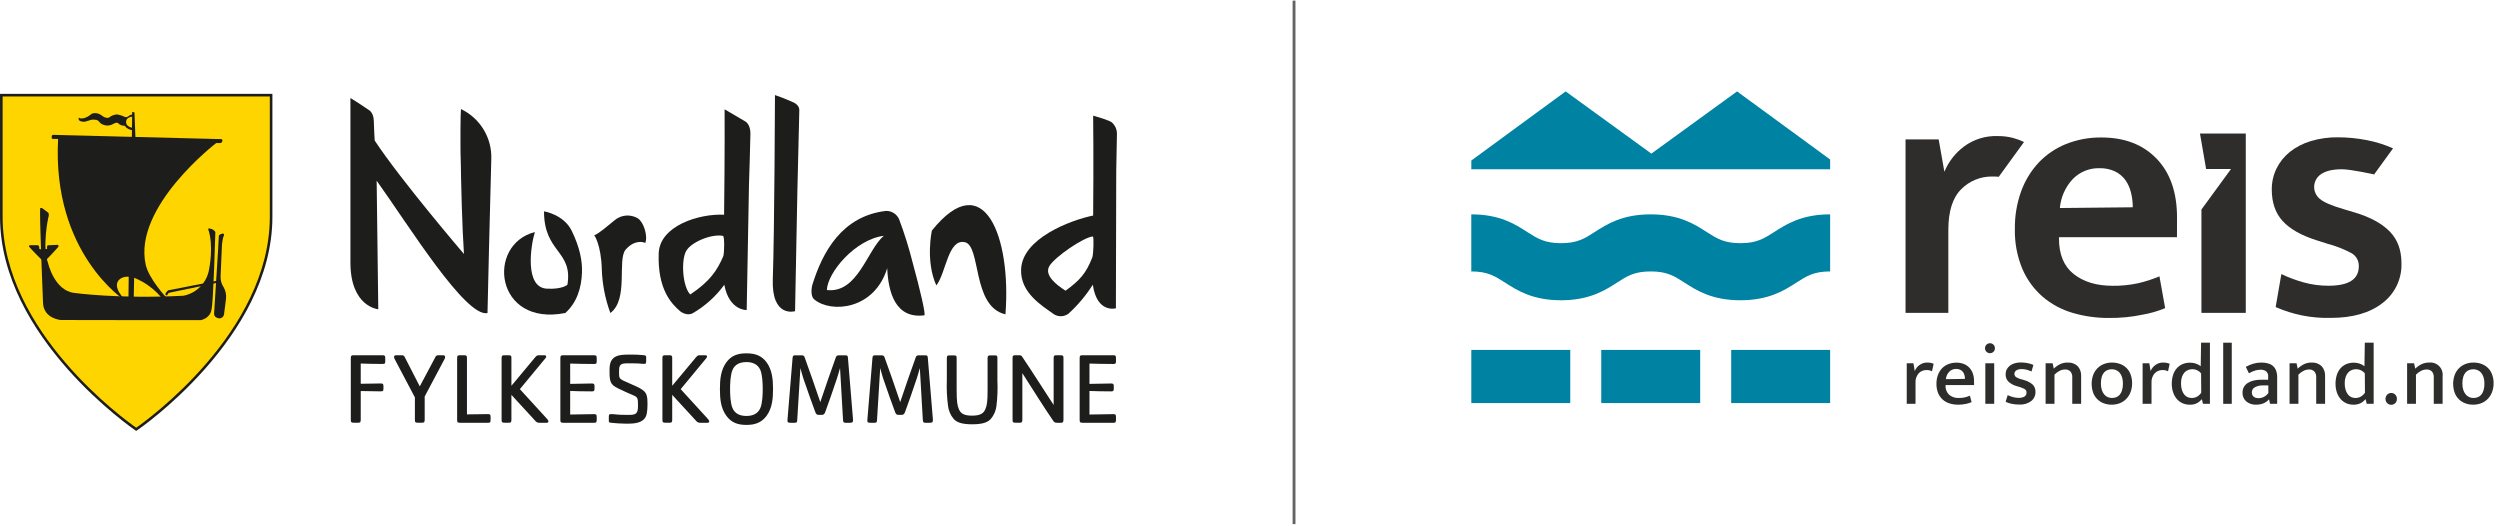 <svg width="874" height="184" viewBox="0 0 876 184" fill="none" xmlns="http://www.w3.org/2000/svg">
<path d="M609.84 105C599.84 105 594.5 101.56 590.19 98.79C586.68 96.54 584.19 94.9 578.41 94.9C572.63 94.9 570.14 96.54 566.63 98.79C562.32 101.56 556.96 105 546.98 105C537 105 531.63 101.56 527.33 98.79C523.81 96.54 521.27 94.9 515.54 94.9V74.9C525.54 74.9 530.89 78.34 535.19 81.11C538.71 83.37 541.25 85 546.98 85C552.71 85 555.25 83.37 558.76 81.11C563.06 78.34 568.42 74.9 578.41 74.9C588.4 74.9 593.76 78.34 598.06 81.11C601.58 83.37 604.12 85 609.84 85C615.56 85 618.11 83.37 621.63 81.11C625.93 78.34 631.29 74.9 641.28 74.9V94.9C635.55 94.9 633.01 96.54 629.49 98.79C625.19 101.56 619.83 105 609.84 105Z" fill="#0082A3"/>
<path d="M550.22 122.4H515.55V141.02H550.22V122.4Z" fill="#0082A3"/>
<path d="M595.75 122.4H561.08V141.02H595.75V122.4Z" fill="#0082A3"/>
<path d="M641.28 122.4H606.61V141.02H641.28V122.4Z" fill="#0082A3"/>
<path d="M608.67 31.82L578.64 53.62L548.6 31.82L515.55 56.04V59.09H571.81H585.47H641.28V55.68L608.67 31.82Z" fill="#0082A3"/>
<path class="foreground" d="M762.81 82.9H721.47V83.42C721.47 88.973 723.2 93.113 726.66 95.84C730.12 98.567 734.663 99.93 740.29 99.93C743.277 99.968 746.26 99.669 749.18 99.04C751.743 98.452 754.25 97.639 756.67 96.61L758.67 107.76C756.145 108.805 753.512 109.57 750.82 110.04C746.908 110.862 742.917 111.251 738.92 111.2C734.608 111.231 730.315 110.624 726.18 109.4C722.346 108.277 718.792 106.359 715.75 103.77C712.685 101.103 710.258 97.781 708.65 94.05C706.791 89.591 705.892 84.79 706.01 79.96C705.953 75.512 706.687 71.09 708.18 66.9C709.527 63.152 711.615 59.713 714.32 56.79C717.013 53.949 720.288 51.721 723.92 50.26C727.871 48.692 732.09 47.911 736.34 47.96C744.44 47.96 750.88 50.433 755.66 55.38C760.44 60.327 762.83 67.197 762.83 75.99L762.81 82.9ZM747.32 72.42C747.326 70.671 747.114 68.927 746.69 67.23C746.311 65.646 745.632 64.149 744.69 62.82C743.737 61.537 742.484 60.507 741.04 59.82C739.375 59.059 737.56 58.687 735.73 58.73C733.971 58.672 732.219 58.984 730.588 59.646C728.957 60.307 727.482 61.303 726.26 62.57C723.682 65.347 722.105 68.905 721.78 72.68L747.32 72.42Z" fill="#2E2D2C"/>
<path class="foreground" d="M831.89 60.91C831.89 60.91 823.8 59.1 820.61 59.1C817.42 59.1 815.04 59.65 813.38 60.76C812.653 61.22 812.048 61.848 811.614 62.591C811.18 63.334 810.931 64.17 810.887 65.029C810.843 65.888 811.005 66.745 811.361 67.528C811.716 68.311 812.254 68.998 812.93 69.53C814.297 70.683 817.027 71.857 821.12 73.05L824.96 74.2C830.42 75.82 834.537 78.037 837.31 80.85C840.083 83.663 841.47 87.377 841.47 91.99C841.565 94.686 841.011 97.365 839.854 99.802C838.696 102.238 836.97 104.361 834.82 105.99C830.38 109.45 824.32 111.18 816.64 111.18C810.021 111.355 803.446 110.057 797.39 107.38L799.39 95.82C801.92 97.033 804.554 98.017 807.26 98.76C810.074 99.534 812.981 99.921 815.9 99.91C822.98 99.91 826.52 97.65 826.52 93.13C826.564 92.207 826.354 91.289 825.914 90.476C825.473 89.663 824.818 88.987 824.02 88.52C821.323 87.082 818.467 85.964 815.51 85.19L811.51 83.91C806.223 82.21 802.32 79.973 799.8 77.2C797.29 74.42 796.03 70.78 796.03 66.2C796.008 63.651 796.576 61.132 797.69 58.84C798.801 56.581 800.395 54.594 802.36 53.02C804.534 51.312 807.011 50.03 809.66 49.24C812.751 48.315 815.964 47.863 819.19 47.9C822.607 47.905 826.017 48.24 829.37 48.9C832.522 49.5 835.593 50.466 838.52 51.78L831.89 60.91Z" fill="#2E2D2C"/>
<path class="foreground" d="M709.21 49.55C707.965 48.949 706.666 48.467 705.33 48.11C703.573 47.66 701.764 47.444 699.95 47.47C695.727 47.323 691.579 48.609 688.18 51.12C685.138 53.401 682.766 56.458 681.31 59.97L679.31 48.63H667.7V109.42H682.7V80.32C682.7 73.84 684.193 69.107 687.18 66.12C688.612 64.664 690.326 63.515 692.218 62.745C694.109 61.974 696.138 61.599 698.18 61.64C698.96 61.64 699.67 61.64 700.36 61.74L709.21 49.55Z" fill="#2E2D2C"/>
<path class="foreground" d="M770.87 46.57L773.02 59H781.75L771.38 73.2V109.42H786.92V46.57H770.87Z" fill="#2E2D2C"/>
<path class="foreground" d="M668.12 141.29V127.07H670.47L670.93 129.81C671.273 128.964 671.844 128.23 672.58 127.69C673.384 127.107 674.357 126.805 675.35 126.83C675.773 126.824 676.196 126.864 676.61 126.95C676.936 127.022 677.251 127.133 677.55 127.28L676.98 129.87C676.389 129.582 675.738 129.439 675.08 129.45C674.566 129.438 674.054 129.532 673.578 129.727C673.101 129.921 672.67 130.212 672.31 130.58C671.909 131.049 671.605 131.593 671.414 132.179C671.224 132.766 671.151 133.385 671.2 134V141.29H668.12Z" fill="#2D2D2B"/>
<path class="foreground" d="M691.72 134.72H681.72V134.84C681.676 135.448 681.767 136.059 681.986 136.627C682.206 137.196 682.548 137.709 682.99 138.13C683.926 138.903 685.117 139.298 686.33 139.24C687.025 139.248 687.718 139.185 688.4 139.05C689.037 138.91 689.657 138.702 690.25 138.43L690.85 140.69C690.182 140.98 689.484 141.198 688.77 141.34C687.898 141.516 687.01 141.599 686.12 141.59C685.131 141.595 684.147 141.454 683.2 141.17C682.306 140.907 681.477 140.457 680.77 139.85C680.061 139.217 679.501 138.435 679.13 137.56C678.706 136.506 678.502 135.376 678.53 134.24C678.519 133.218 678.688 132.203 679.03 131.24C679.337 130.37 679.817 129.571 680.44 128.89C681.064 128.232 681.826 127.72 682.67 127.39C683.597 127.029 684.585 126.849 685.58 126.86C686.441 126.849 687.296 127.002 688.1 127.31C688.824 127.594 689.479 128.031 690.02 128.59C690.57 129.161 690.993 129.843 691.26 130.59C691.561 131.437 691.71 132.331 691.7 133.23L691.72 134.72ZM688.52 132.55C688.523 132.094 688.463 131.639 688.34 131.2C688.232 130.802 688.048 130.429 687.8 130.1C687.546 129.78 687.22 129.523 686.85 129.35C686.413 129.142 685.933 129.042 685.45 129.06C684.993 129.048 684.539 129.131 684.116 129.303C683.692 129.475 683.309 129.733 682.99 130.06C682.329 130.772 681.921 131.683 681.83 132.65L688.52 132.55Z" fill="#2D2D2B"/>
<path class="foreground" d="M697.23 123.55C696.945 123.541 696.668 123.462 696.42 123.322C696.173 123.181 695.964 122.982 695.811 122.742C695.658 122.502 695.565 122.228 695.542 121.945C695.519 121.661 695.565 121.376 695.677 121.114C695.788 120.852 695.962 120.622 696.183 120.442C696.404 120.263 696.665 120.14 696.944 120.085C697.224 120.029 697.512 120.042 697.785 120.123C698.058 120.205 698.307 120.351 698.51 120.55C698.674 120.713 698.803 120.908 698.889 121.123C698.975 121.338 699.016 121.569 699.01 121.8C699.019 122.033 698.979 122.266 698.893 122.483C698.807 122.7 698.676 122.896 698.51 123.06C698.341 123.225 698.141 123.353 697.921 123.437C697.7 123.521 697.465 123.56 697.23 123.55ZM695.66 141.29V127.07H698.77V141.29H695.66Z" fill="#2D2D2B"/>
<path class="foreground" d="M711.84 129.96C711.267 129.686 710.667 129.471 710.05 129.32C709.514 129.185 708.963 129.118 708.41 129.12C707.737 129.075 707.066 129.239 706.49 129.59C706.286 129.727 706.121 129.914 706.009 130.132C705.897 130.351 705.842 130.594 705.85 130.84C705.855 131.031 705.901 131.219 705.983 131.391C706.066 131.563 706.184 131.716 706.33 131.84C706.933 132.257 707.613 132.549 708.33 132.7L709.23 132.97C710.336 133.253 711.363 133.787 712.23 134.53C712.567 134.869 712.831 135.274 713.003 135.72C713.175 136.166 713.252 136.642 713.23 137.12C713.249 137.736 713.122 138.348 712.86 138.906C712.598 139.464 712.207 139.952 711.72 140.33C710.528 141.207 709.067 141.638 707.59 141.55C706.707 141.557 705.826 141.474 704.96 141.3C704.205 141.149 703.47 140.911 702.77 140.59L703.49 138.24C704.092 138.525 704.717 138.756 705.36 138.93C706.012 139.106 706.684 139.196 707.36 139.2C708.055 139.236 708.747 139.08 709.36 138.75C709.594 138.607 709.785 138.403 709.912 138.16C710.038 137.917 710.097 137.644 710.08 137.37C710.1 137.121 710.051 136.872 709.938 136.65C709.825 136.427 709.653 136.24 709.44 136.11C708.802 135.779 708.132 135.515 707.44 135.32L706.51 135.05C705.456 134.748 704.49 134.199 703.69 133.45C703.061 132.761 702.73 131.852 702.77 130.92C702.762 130.333 702.895 129.754 703.16 129.23C703.432 128.727 703.803 128.285 704.25 127.93C704.751 127.55 705.317 127.266 705.92 127.09C706.621 126.883 707.349 126.782 708.08 126.79C708.841 126.792 709.601 126.862 710.35 127C711.091 127.131 711.813 127.352 712.5 127.66L711.84 129.96Z" fill="#2D2D2B"/>
<path class="foreground" d="M719.89 141.29H716.78V127.07H719.22L719.65 128.97C720.297 128.327 721.043 127.794 721.86 127.39C722.686 127.005 723.589 126.814 724.5 126.83C725.135 126.79 725.771 126.878 726.37 127.09C726.97 127.301 727.521 127.631 727.99 128.06C728.422 128.535 728.755 129.093 728.968 129.699C729.181 130.306 729.27 130.949 729.23 131.59V141.29H726.12V131.98C726.167 131.258 725.942 130.545 725.49 129.98C725.246 129.728 724.949 129.532 724.62 129.408C724.292 129.284 723.94 129.233 723.59 129.26C722.926 129.267 722.272 129.428 721.68 129.73C721.01 130.07 720.405 130.523 719.89 131.07V141.29Z" fill="#2D2D2B"/>
<path class="foreground" d="M747.09 134.03C747.109 135.118 746.923 136.201 746.54 137.22C746.202 138.111 745.681 138.922 745.01 139.6C744.371 140.249 743.6 140.754 742.75 141.08C741.858 141.426 740.907 141.599 739.95 141.59C739.002 141.599 738.06 141.437 737.17 141.11C736.337 140.804 735.577 140.327 734.94 139.71C734.285 139.072 733.779 138.297 733.46 137.44C732.734 135.403 732.734 133.177 733.46 131.14C733.8 130.261 734.317 129.461 734.98 128.79C735.622 128.149 736.392 127.652 737.24 127.33C738.135 126.993 739.084 126.823 740.04 126.83C740.99 126.822 741.935 126.981 742.83 127.3C743.678 127.594 744.45 128.072 745.091 128.7C745.732 129.327 746.227 130.089 746.54 130.93C746.914 131.92 747.1 132.972 747.09 134.03ZM743.87 134.18C743.889 133.4 743.777 132.623 743.54 131.88C743.356 131.305 743.057 130.774 742.66 130.32C742.324 129.937 741.903 129.639 741.43 129.45C740.968 129.271 740.476 129.179 739.98 129.18C739.5 129.18 739.023 129.261 738.57 129.42C738.095 129.582 737.669 129.861 737.33 130.23C736.936 130.675 736.642 131.201 736.47 131.77C736.243 132.552 736.138 133.365 736.16 134.18C736.143 134.956 736.255 135.73 736.49 136.47C736.675 137.048 736.97 137.585 737.36 138.05C737.697 138.45 738.126 138.763 738.61 138.96C739.064 139.145 739.55 139.24 740.04 139.24C740.524 139.241 741.004 139.16 741.46 139C741.934 138.833 742.358 138.548 742.69 138.17C743.09 137.721 743.384 137.188 743.55 136.61C743.781 135.821 743.889 135.002 743.87 134.18Z" fill="#2D2D2B"/>
<path class="foreground" d="M750.77 141.29V127.07H753.12L753.57 129.81C753.914 128.962 754.489 128.227 755.23 127.69C756.033 127.105 757.007 126.803 758 126.83C758.42 126.824 758.839 126.864 759.25 126.95C759.596 127.018 759.932 127.129 760.25 127.28L759.68 129.87C759.415 129.741 759.136 129.641 758.85 129.57C758.5 129.486 758.14 129.445 757.78 129.45C757.265 129.437 756.753 129.531 756.277 129.725C755.8 129.92 755.369 130.211 755.01 130.58C754.605 131.047 754.298 131.59 754.106 132.177C753.913 132.764 753.84 133.384 753.89 134V141.29H750.77Z" fill="#2D2D2B"/>
<path class="foreground" d="M771.26 119.87H774.36V141.29H771.92L771.56 139.73H771.44C770.935 140.36 770.284 140.859 769.544 141.183C768.804 141.507 767.996 141.646 767.19 141.59C766.397 141.593 765.612 141.437 764.88 141.13C764.119 140.815 763.436 140.337 762.88 139.73C762.275 139.054 761.81 138.266 761.51 137.41C761.144 136.384 760.968 135.299 760.99 134.21C760.982 133.193 761.131 132.182 761.43 131.21C761.688 130.357 762.121 129.567 762.7 128.89C763.247 128.25 763.93 127.74 764.7 127.4C765.567 127.036 766.5 126.855 767.44 126.87C768.12 126.874 768.795 126.986 769.44 127.2C770.059 127.395 770.634 127.712 771.13 128.13L771.26 119.87ZM771.26 130.6C770.898 130.152 770.441 129.79 769.922 129.539C769.404 129.289 768.836 129.156 768.26 129.15C767.748 129.149 767.24 129.24 766.76 129.42C766.266 129.607 765.821 129.905 765.46 130.29C765.058 130.736 764.751 131.26 764.56 131.83C764.323 132.569 764.211 133.344 764.23 134.12C764.212 134.905 764.317 135.688 764.54 136.44C764.718 137.019 764.999 137.561 765.37 138.04C765.684 138.441 766.093 138.757 766.56 138.96C767.003 139.147 767.479 139.242 767.96 139.24C768.631 139.254 769.294 139.088 769.88 138.76C770.451 138.422 770.94 137.961 771.31 137.41L771.26 130.6Z" fill="#2D2D2B"/>
<path class="foreground" d="M779.01 141.29V119.87H782.01V141.29H779.01Z" fill="#2D2D2B"/>
<path class="foreground" d="M786.93 128.34C787.772 127.867 788.664 127.488 789.59 127.21C790.517 126.948 791.477 126.821 792.44 126.83C793.185 126.823 793.928 126.914 794.65 127.1C795.286 127.261 795.88 127.557 796.39 127.97C796.896 128.407 797.285 128.964 797.52 129.59C797.808 130.374 797.943 131.205 797.92 132.04V141.29H795.42L795.09 139.76H795.01C794.469 140.385 793.782 140.866 793.01 141.16C792.221 141.457 791.383 141.602 790.54 141.59C789.289 141.649 788.06 141.243 787.09 140.45C786.665 140.077 786.327 139.615 786.1 139.096C785.874 138.578 785.764 138.016 785.78 137.45C785.751 136.76 785.907 136.076 786.23 135.466C786.553 134.856 787.033 134.343 787.62 133.98C788.258 133.574 788.962 133.283 789.7 133.12C790.569 132.924 791.459 132.831 792.35 132.84H794.76V131.75C794.799 131.402 794.754 131.05 794.629 130.722C794.504 130.395 794.302 130.103 794.04 129.87C793.446 129.487 792.746 129.302 792.04 129.34C791.445 129.351 790.853 129.439 790.28 129.6C789.49 129.835 788.734 130.171 788.03 130.6L786.93 128.34ZM794.82 134.84H792.92C791.867 134.789 790.822 135.053 789.92 135.6C789.653 135.781 789.433 136.023 789.28 136.307C789.127 136.591 789.044 136.907 789.04 137.23C789.028 137.574 789.096 137.917 789.24 138.23C789.363 138.48 789.545 138.696 789.77 138.86C790 139.028 790.262 139.147 790.54 139.21C790.832 139.279 791.13 139.312 791.43 139.31C792.075 139.308 792.709 139.15 793.28 138.85C793.897 138.534 794.428 138.075 794.83 137.51L794.82 134.84Z" fill="#2D2D2B"/>
<path class="foreground" d="M805.36 141.29H802.26V127.07H804.7L805.12 128.97C805.77 128.327 806.52 127.794 807.34 127.39C808.163 127.007 809.062 126.815 809.97 126.83C810.606 126.789 811.244 126.877 811.845 127.088C812.447 127.3 812.999 127.63 813.47 128.06C813.903 128.535 814.235 129.093 814.448 129.699C814.661 130.306 814.75 130.949 814.71 131.59V141.29H811.6V131.98C811.647 131.258 811.422 130.545 810.97 129.98C810.725 129.728 810.428 129.533 810.1 129.409C809.772 129.285 809.42 129.234 809.07 129.26C808.406 129.267 807.752 129.428 807.16 129.73C806.487 130.07 805.878 130.523 805.36 131.07V141.29Z" fill="#2D2D2B"/>
<path class="foreground" d="M828.63 119.87H831.73V141.29H829.29L828.93 139.73H828.81C828.321 140.299 827.727 140.767 827.06 141.11C826.274 141.459 825.419 141.623 824.56 141.59C823.767 141.594 822.981 141.438 822.25 141.13C821.491 140.812 820.809 140.334 820.25 139.73C819.649 139.052 819.184 138.264 818.88 137.41C818.523 136.382 818.351 135.298 818.37 134.21C818.362 133.193 818.511 132.182 818.81 131.21C819.069 130.359 819.497 129.57 820.07 128.89C820.617 128.251 821.301 127.741 822.07 127.4C822.937 127.035 823.87 126.854 824.81 126.87C825.49 126.875 826.165 126.986 826.81 127.2C827.428 127.397 828.003 127.713 828.5 128.13L828.63 119.87ZM828.63 130.6C828.268 130.152 827.811 129.79 827.292 129.539C826.774 129.289 826.206 129.156 825.63 129.15C825.118 129.149 824.61 129.24 824.13 129.42C823.635 129.605 823.19 129.903 822.83 130.29C822.428 130.736 822.121 131.26 821.93 131.83C821.684 132.568 821.569 133.343 821.59 134.12C821.575 134.905 821.683 135.688 821.91 136.44C822.088 137.019 822.369 137.561 822.74 138.04C823.054 138.441 823.463 138.757 823.93 138.96C824.373 139.147 824.849 139.242 825.33 139.24C825.998 139.254 826.658 139.088 827.24 138.76C827.814 138.422 828.306 137.961 828.68 137.41L828.63 130.6Z" fill="#2D2D2B"/>
<path class="foreground" d="M835.89 139.48C835.89 138.95 836.101 138.441 836.476 138.066C836.851 137.691 837.36 137.48 837.89 137.48C838.151 137.477 838.409 137.527 838.649 137.627C838.89 137.727 839.108 137.874 839.29 138.06C839.48 138.252 839.63 138.48 839.729 138.731C839.829 138.982 839.877 139.25 839.87 139.52C839.888 139.803 839.846 140.087 839.746 140.352C839.646 140.618 839.491 140.859 839.29 141.06C838.916 141.426 838.413 141.63 837.89 141.63C837.36 141.636 836.849 141.431 836.47 141.06C836.264 140.855 836.106 140.607 836.006 140.334C835.906 140.061 835.866 139.77 835.89 139.48Z" fill="#2D2D2B"/>
<path class="foreground" d="M846.55 141.29H843.45V127.07H845.89L846.31 128.97C846.958 128.325 847.708 127.791 848.53 127.39C849.353 127.007 850.252 126.815 851.16 126.83C851.801 126.76 852.449 126.834 853.057 127.049C853.665 127.264 854.217 127.613 854.672 128.07C855.126 128.528 855.472 129.082 855.683 129.691C855.894 130.3 855.964 130.95 855.89 131.59V141.29H852.79V131.98C852.837 131.258 852.612 130.545 852.16 129.98C851.915 129.729 851.618 129.534 851.29 129.41C850.961 129.286 850.61 129.234 850.26 129.26C849.592 129.268 848.936 129.429 848.34 129.73C847.67 130.07 847.065 130.523 846.55 131.07V141.29Z" fill="#2D2D2B"/>
<path class="foreground" d="M873.76 134.03C873.776 135.119 873.586 136.201 873.2 137.22C872.865 138.111 872.347 138.922 871.68 139.6C871.039 140.247 870.269 140.751 869.42 141.08C868.527 141.425 867.577 141.599 866.62 141.59C865.669 141.599 864.723 141.437 863.83 141.11C862.998 140.802 862.239 140.325 861.6 139.71C860.951 139.069 860.449 138.294 860.13 137.44C859.404 135.403 859.404 133.177 860.13 131.14C860.466 130.259 860.984 129.458 861.65 128.79C862.29 128.147 863.061 127.649 863.91 127.33C864.804 126.992 865.754 126.822 866.71 126.83C867.66 126.823 868.604 126.982 869.5 127.3C870.331 127.596 871.09 128.062 871.73 128.67C872.383 129.304 872.886 130.076 873.2 130.93C873.577 131.92 873.767 132.971 873.76 134.03ZM870.54 134.18C870.556 133.4 870.441 132.622 870.2 131.88C870.015 131.308 869.72 130.778 869.33 130.32C868.992 129.935 868.567 129.636 868.09 129.45C867.631 129.27 867.143 129.179 866.65 129.18C866.167 129.18 865.686 129.261 865.23 129.42C864.76 129.586 864.338 129.864 864 130.23C863.606 130.675 863.312 131.201 863.14 131.77C862.909 132.552 862.801 133.365 862.82 134.18C862.803 134.956 862.915 135.73 863.15 136.47C863.338 137.049 863.637 137.586 864.03 138.05C864.367 138.45 864.796 138.763 865.28 138.96C865.734 139.145 866.22 139.24 866.71 139.24C867.193 139.239 867.673 139.158 868.13 139C868.604 138.833 869.028 138.548 869.36 138.17C869.756 137.718 870.05 137.186 870.22 136.61C870.451 135.821 870.559 135.002 870.54 134.18Z" fill="#2D2D2B"/>
<path d="M0.46 33.12V75.75C0.46 118.45 47.72 150.22 47.72 150.22C47.72 150.22 95.01 118.42 95.01 75.75V33.12H0.46Z" fill="#FFD500"/>
<path d="M0.01 32.67V75.75C0.01 118.2 47.01 150.29 47.47 150.61L47.73 150.78L47.98 150.61C48.46 150.29 95.45 118.2 95.45 75.75V32.67H0.01ZM94.54 33.58V75.75C94.54 116.16 51.35 147.14 47.73 149.66C44.1 147.14 0.92 116.16 0.92 75.75V33.58H94.54Z" fill="#1D1D1B"/>
<path d="M20.36 48.47C20.36 48.47 18.62 48.47 18.41 48.47C18.04 48.47 17.86 47.09 18.62 47.04L77.62 48.54C78.14 48.54 78.02 49.92 77.14 49.92H75.75C75.75 49.92 46.62 72.24 51.04 92.48C52.13 97.48 58.28 104.06 58.28 104.06L56.79 104.34C54.196 101.142 50.83 98.658 47.01 97.12C42.71 95.62 37.92 98.61 43.46 104.44L43.68 104.99C43.68 104.99 18.19 88.57 20.36 48.47Z" fill="#1D1D1B"/>
<path d="M47.46 48.07L47.12 39.17L46.32 38.98L46.2 48L47.46 48.07Z" fill="#1D1D1B"/>
<path d="M46.83 44.65C46.83 44.65 44.13 44.45 44.18 42.48C44.18 40.83 46.31 40.67 46.31 40.67L46.83 39.88C46.302 39.858 45.78 39.993 45.33 40.27C44.82 40.64 44.48 41.02 43.69 40.75C42.813 40.293 41.861 39.998 40.88 39.88C39.958 39.964 39.08 40.311 38.35 40.88C38.35 40.88 37.35 41.67 35.54 40.18C35.146 39.878 34.694 39.66 34.213 39.538C33.732 39.416 33.231 39.393 32.74 39.47C31.74 39.61 31.88 40.3 29.59 41.15C29.59 41.15 27.93 41.58 27.67 40.96C27.67 40.96 26.93 42.22 29.07 42.45C30.21 42.56 31.64 41.67 32.55 41.7C34.68 41.7 34.55 42.4 35.16 42.91C35.708 43.344 36.36 43.627 37.051 43.73C37.743 43.834 38.449 43.755 39.1 43.5C40.52 42.76 40.58 42.78 41.1 42.82C41.62 42.86 41.63 43.77 43.72 43.88C44.041 44.347 44.471 44.727 44.973 44.989C45.475 45.25 46.034 45.385 46.6 45.38L46.83 44.65Z" fill="#1D1D1B"/>
<path d="M76.68 82.42C76.68 82.42 76.74 81.9 78.04 81.61C78.14 81.61 78.8 81.69 78.34 82.61L78.24 82.83C77.906 84.117 77.731 85.44 77.72 86.77L77.29 96.69C77.254 98.045 77.642 99.377 78.4 100.5C79.053 101.679 79.332 103.029 79.2 104.37C79.2 104.37 78.58 109.65 78.5 109.9C78.474 110.122 78.402 110.336 78.29 110.529C78.177 110.722 78.026 110.89 77.846 111.022C77.666 111.154 77.461 111.248 77.243 111.297C77.025 111.347 76.799 111.351 76.58 111.31C76.58 111.31 74.92 111.05 75.02 109.63C75.01 109.47 76.76 82.72 76.68 82.42Z" fill="#1D1D1B"/>
<path d="M76.23 98.12L58.9 101.53C58.604 101.786 58.345 102.082 58.13 102.41C58.13 102.41 57.6 103.41 58.5 103.29L58.64 103.13C58.64 103.13 58.9 102.41 59.43 102.34L76.43 98.81L76.23 98.12Z" fill="#1D1D1B"/>
<path d="M45.1 96.47L45.01 104.41L46.85 104.86L47.03 95.93L45.1 96.47Z" fill="#1D1D1B"/>
<path d="M75.46 81.32C75.46 81.32 74.74 106.32 74.12 108.17C74.12 108.17 74.01 111.06 70.38 111.97C70.38 111.97 22.87 111.97 21.29 111.92C21.29 111.92 15.16 111.45 15.07 105.73C15.07 105.73 13.81 75.6 14.07 72.78C14.07 72.78 14.42 72.35 15.2 73.04L16.86 74.28C16.86 74.28 17.39 74.76 16.94 75.96C16.94 75.96 14.68 86.06 16.86 92.04C16.86 92.04 19.03 101.53 25.91 102.41C25.91 102.41 41.32 104.61 64.31 103.41C66.611 102.954 68.714 101.794 70.326 100.09C71.939 98.386 72.981 96.223 73.31 93.9C73.31 93.9 74.97 85.9 72.96 80.1C72.96 80.1 72.7 79.58 74.11 80.02C74.16 80 75.54 80.62 75.46 81.32Z" fill="#1D1D1B"/>
<path d="M15.55 86.92C15.696 87.024 15.871 87.08 16.05 87.08C16.229 87.08 16.404 87.024 16.55 86.92C16.55 86.92 16.23 85.92 16.82 85.73C16.82 85.73 19.75 85.63 20.2 85.57C20.2 85.57 20.91 85.82 20.2 86.57C20.2 86.57 16.27 90.91 16.06 90.91H14.7C14.7 90.91 11.31 87.56 10.38 86.43C10.38 86.43 9.73 85.78 10.65 85.71H13.13C13.271 85.728 13.402 85.789 13.507 85.883C13.613 85.978 13.687 86.102 13.72 86.24C13.762 86.455 13.762 86.675 13.72 86.89C13.832 87.014 13.98 87.1 14.143 87.136C14.306 87.172 14.477 87.156 14.63 87.09C15.14 87.03 15.55 86.92 15.55 86.92Z" fill="#1D1D1B"/>
<path class="foreground" d="M134.15 127.32C130.96 127.32 128.5 127.24 126.4 127.17V134.26L133.48 134.15C134.33 134.15 134.36 134.54 134.36 135.29V135.78C134.36 136.53 134.36 136.92 133.48 136.92L126.4 136.81V146.91C126.4 147.72 126.18 147.91 125.52 147.91H124.01C123.13 147.91 122.92 147.77 122.92 146.91V125.19C122.92 124.3 123.3 124.27 124.01 124.27H134.11C134.67 124.27 134.99 124.37 134.99 125.19V126.19C135.01 126.93 135.01 127.32 134.15 127.32Z" fill="#1D1D1B"/>
<path class="foreground" d="M155.76 125.61L148.81 138.72V146.91C148.81 147.72 148.57 147.91 147.94 147.91H146.47C145.55 147.91 145.38 147.77 145.38 146.91V139.04L138.29 125.61C138.153 125.373 138.081 125.104 138.08 124.83C138.08 124.44 138.36 124.27 138.82 124.27H140.68C140.935 124.225 141.197 124.276 141.417 124.412C141.636 124.549 141.798 124.762 141.87 125.01L147.09 135.18L152.5 125.01C152.573 124.762 152.734 124.549 152.954 124.412C153.173 124.276 153.435 124.225 153.69 124.27H155.2C155.66 124.27 155.97 124.44 155.97 124.83C155.989 125.106 155.915 125.381 155.76 125.61Z" fill="#1D1D1B"/>
<path class="foreground" d="M171.06 147.93H161.27C160.39 147.93 160.18 147.79 160.18 146.93V125.19C160.18 124.3 160.56 124.27 161.27 124.27H162.74C163.52 124.27 163.62 124.59 163.62 125.19V144.99C165.62 144.99 168.01 144.92 171.06 144.89C171.9 144.89 171.9 145.28 171.9 146.02V147.02C171.9 147.83 171.62 147.93 171.06 147.93Z" fill="#1D1D1B"/>
<path class="foreground" d="M191.51 147.93H189.13C188.809 147.961 188.485 147.905 188.193 147.767C187.901 147.63 187.651 147.417 187.47 147.15L179.2 138.15V146.91C179.2 147.72 178.99 147.91 178.32 147.91H176.85C175.97 147.91 175.76 147.77 175.76 146.91V125.19C175.76 124.3 176.14 124.27 176.85 124.27H178.32C179.09 124.27 179.2 124.59 179.2 125.19V134.97L187.47 125.05C188.04 124.37 188.25 124.27 188.95 124.27H190.74C191.51 124.27 191.55 124.8 191.16 125.27L182.16 136.15L191.78 146.67C192.43 147.42 192.21 147.93 191.51 147.93Z" fill="#1D1D1B"/>
<path class="foreground" d="M208.22 147.93H197.44C196.56 147.93 196.35 147.79 196.35 146.93V125.19C196.35 124.3 196.74 124.27 197.44 124.27H208.22C208.77 124.27 209.09 124.37 209.09 125.19V126.19C209.09 126.94 209.09 127.33 208.22 127.33C205.02 127.33 201.97 127.25 199.79 127.18V134.3C201.86 134.23 204.28 134.2 207.44 134.16C208.28 134.16 208.32 134.55 208.32 135.3V135.79C208.32 136.54 208.32 136.93 207.44 136.93C204.28 136.93 201.86 136.86 199.79 136.78V145.04C201.97 144.97 205.02 144.93 208.22 144.9C209.05 144.9 209.09 145.29 209.09 146.03V147.03C209.09 147.83 208.77 147.93 208.22 147.93Z" fill="#1D1D1B"/>
<path class="foreground" d="M226.28 145.77C225.12 148.14 222 148.25 219.62 148.25C217.62 148.25 215.72 148.08 214.56 147.97C213.65 147.9 213.33 147.83 213.33 147.3V146.06C213.33 145.24 213.33 144.89 214.04 144.89C215.97 144.89 215.51 145.17 220.14 145.17C222.63 145.17 223.55 144.92 223.55 142.17C223.55 139.42 223.55 138.98 221.93 138.31C220.31 137.64 219.02 137.03 217.58 136.36C214.14 134.77 213.58 134.2 213.58 130.05C213.58 128.35 213.58 126.51 214.91 125.3C216.24 124.09 218.35 124.03 221.26 124.03C222.84 124.03 223.68 124.1 225.19 124.21C226.07 124.28 226.42 124.35 226.42 124.88V126.12C226.42 126.94 226.42 127.29 225.72 127.29C224.35 127.29 224.72 127.11 221.93 127.11H219.44C216.95 127.11 216.91 128.17 216.91 130.44C216.91 132.1 217.02 132.49 218.49 133.2L221.37 134.48C225.86 136.48 226.88 136.99 226.88 140.92C226.88 142.23 226.88 144.57 226.28 145.77Z" fill="#1D1D1B"/>
<path class="foreground" d="M247.86 147.93H245.47C245.15 147.961 244.828 147.905 244.538 147.768C244.247 147.63 243.999 147.417 243.82 147.15L235.54 138.15V146.91C235.54 147.72 235.33 147.91 234.66 147.91H233.19C232.32 147.91 232.11 147.77 232.11 146.91V125.19C232.11 124.3 232.49 124.27 233.19 124.27H234.66C235.44 124.27 235.54 124.59 235.54 125.19V134.97L243.82 125.05C244.38 124.37 244.6 124.27 245.3 124.27H247.09C247.86 124.27 247.9 124.8 247.51 125.27L238.51 136.15L248.12 146.67C248.77 147.42 248.56 147.93 247.86 147.93Z" fill="#1D1D1B"/>
<path class="foreground" d="M268.59 145.52C266.84 147.86 264.59 148.68 261.54 148.68C258.49 148.68 256.24 147.86 254.54 145.52C252.54 142.8 252.26 139.52 252.26 136.14C252.26 132.76 252.54 129.44 254.54 126.71C256.36 124.23 258.75 123.6 261.54 123.6C264.33 123.6 266.73 124.23 268.59 126.71C270.59 129.44 270.87 132.81 270.87 136.14C270.87 139.47 270.59 142.8 268.59 145.52ZM266.42 129.42C265.51 127.33 263.58 126.66 261.54 126.66C259.5 126.66 257.54 127.33 256.67 129.42C255.93 131.12 255.82 134.24 255.82 136.12C255.82 138 255.93 141.12 256.67 142.78C257.54 144.87 259.47 145.54 261.54 145.54C263.61 145.54 265.54 144.87 266.42 142.78C267.15 141.08 267.26 137.99 267.26 136.12C267.26 134.25 267.15 131.14 266.42 129.42Z" fill="#1D1D1B"/>
<path class="foreground" d="M297.75 147.93H296.28C295.64 147.93 295.43 147.72 295.4 146.93L294.35 128.75C294.06 129.67 293.64 131.34 293.29 132.33C291.85 136.55 290.29 141.19 289.19 144.09C288.91 144.87 288.66 145.16 287.86 145.16H286.95C286.13 145.16 285.95 144.87 285.65 144.09C284.56 141.19 282.91 136.55 281.47 132.33C281.12 131.33 280.73 129.67 280.47 128.75L279.35 146.93C279.35 147.74 279.13 147.93 278.47 147.93H277.01C276.14 147.93 275.86 147.79 275.93 146.93L277.72 125.21C277.79 124.32 278.1 124.29 278.8 124.29H280.8C281.57 124.29 281.75 124.46 281.96 125.03C283.39 128.89 285.74 135.73 287.43 140.69C289.12 135.69 291.43 128.89 292.87 125.03C293.08 124.46 293.29 124.29 294.06 124.29H296.06C296.77 124.29 297.06 124.29 297.12 125.21L298.91 146.93C298.91 147.79 298.66 147.93 297.75 147.93Z" fill="#1D1D1B"/>
<path class="foreground" d="M325.71 147.93H324.24C323.61 147.93 323.4 147.72 323.36 146.93L322.31 128.75C322.03 129.67 321.61 131.34 321.26 132.33C319.82 136.55 318.26 141.19 317.15 144.09C316.87 144.87 316.62 145.16 315.82 145.16H314.91C314.1 145.16 313.91 144.87 313.61 144.09C312.52 141.19 310.87 136.55 309.43 132.33C309.08 131.33 308.69 129.67 308.43 128.75L307.31 146.93C307.31 147.74 307.1 147.93 306.43 147.93H305.01C304.13 147.93 303.85 147.79 303.92 146.93L305.71 125.21C305.78 124.32 306.1 124.29 306.8 124.29H308.8C309.57 124.29 309.75 124.46 309.96 125.03C311.4 128.89 313.75 135.73 315.43 140.69C317.12 135.69 319.43 128.89 320.87 125.03C321.08 124.46 321.29 124.29 322.06 124.29H324.06C324.76 124.29 325.06 124.29 325.11 125.21L326.9 146.93C326.87 147.79 326.63 147.93 325.71 147.93Z" fill="#1D1D1B"/>
<path class="foreground" d="M349.15 142.09C348.944 143.764 348.248 145.34 347.15 146.62C345.95 147.9 344.02 148.46 340.65 148.46C337.28 148.46 335.39 147.9 334.2 146.62C333.102 145.34 332.406 143.764 332.2 142.09C331.798 139.108 331.655 136.097 331.77 133.09V125.23C331.77 124.34 332.16 124.31 332.86 124.31H334.33C335.11 124.31 335.21 124.63 335.21 125.23V136.23C335.21 140.38 335.39 141.79 336.02 143.23C336.72 144.83 338.02 145.43 340.61 145.43C343.2 145.43 344.55 144.83 345.24 143.23C345.88 141.81 346.05 140.4 346.05 136.23V125.23C346.05 124.34 346.48 124.31 347.18 124.31H348.65C349.42 124.31 349.49 124.63 349.49 125.23V133.09C349.629 136.094 349.515 139.105 349.15 142.09Z" fill="#1D1D1B"/>
<path class="foreground" d="M371.75 147.93H370.59C369.99 147.93 369.59 147.93 369.15 147.4C366.31 143.29 361.64 135.89 358.23 130.54V146.91C358.23 147.72 357.99 147.91 357.36 147.91H355.89C354.97 147.91 354.8 147.77 354.8 146.91V125.19C354.8 124.3 355.15 124.27 355.89 124.27H356.89C357.63 124.27 357.83 124.27 358.15 124.76C361.03 128.98 365.35 135.82 369.2 141.7V125.19C369.2 124.3 369.55 124.27 370.26 124.27H371.77C372.54 124.27 372.64 124.59 372.64 125.19V146.91C372.62 147.72 372.38 147.93 371.75 147.93Z" fill="#1D1D1B"/>
<path class="foreground" d="M390.17 147.93H379.39C378.52 147.93 378.31 147.79 378.31 146.93V125.19C378.31 124.3 378.69 124.27 379.39 124.27H390.17C390.73 124.27 391.04 124.37 391.04 125.19V126.19C391.04 126.94 391.04 127.33 390.17 127.33C386.97 127.33 383.92 127.25 381.75 127.18V134.3C383.82 134.23 386.24 134.2 389.39 134.16C390.23 134.16 390.27 134.55 390.27 135.3V135.79C390.27 136.54 390.27 136.93 389.39 136.93C386.24 136.93 383.82 136.86 381.75 136.78V145.04C383.92 144.97 386.97 144.93 390.17 144.9C391.01 144.9 391.04 145.29 391.04 146.03V147.03C391.01 147.83 390.73 147.93 390.17 147.93Z" fill="#1D1D1B"/>
<path class="foreground" d="M161.52 38C161.34 40.06 161.29 48 161.41 57.81V53.37C161.56 64.99 161.93 79.12 162.57 88.79C162.57 88.79 140.5 63.01 131.3 49.05C131.3 49.05 131.03 45.05 130.98 42.18C130.93 39.31 129.38 38.42 129.38 38.42C129.38 38.42 124.77 35.29 122.79 34.14C122.79 34.14 122.79 72.45 122.79 91.78C122.79 107.33 132.55 108.16 132.55 108.16L131.98 63.1C143.34 79 163.19 111.1 170.82 109.49C170.82 109.49 171.76 68.37 172.15 55.55C172.284 51.907 171.349 48.303 169.46 45.185C167.571 42.066 164.811 39.569 161.52 38Z" fill="#1D1D1B"/>
<path class="foreground" d="M326.52 80.6C326.52 80.6 324.21 91.3 328.09 99.8C331.48 95.55 332.17 83.43 338.03 84.64C343.89 85.85 340.46 107.2 352.31 109.94C354.41 83.05 344.89 57.65 326.52 80.6Z" fill="#1D1D1B"/>
<path class="foreground" d="M210.87 94.07C211.035 99.328 212.048 104.525 213.87 109.46C220.36 104.69 216.19 90.76 219.24 87.25C222.29 83.74 225.41 84.53 226.1 84.93C227.1 82.37 225.46 77.45 223.43 76.26C222.191 75.535 220.759 75.208 219.328 75.325C217.897 75.441 216.536 75.994 215.43 76.91C212.62 79.15 209.87 81.66 208.23 82.21C208.24 82.21 210.63 85.54 210.87 94.07Z" fill="#1D1D1B"/>
<path class="foreground" d="M280.08 38.42C280.15 36.53 278 35.66 278 35.66C278 35.66 274.93 34.25 271.55 33.1C271.55 33.1 271.38 80.56 270.79 97.62C270.31 111.31 278.59 108.83 278.59 108.83L279.4 66.83C279.4 66.83 280.01 41.42 280.08 38.42Z" fill="#1D1D1B"/>
<path class="foreground" d="M238.34 108.86C238.34 108.86 240.51 110.64 242.67 109.58C247.038 107.065 250.827 103.658 253.79 99.58C255.53 108.71 261.64 108.43 261.64 108.43L262.45 64.29C262.45 64.29 262.92 49.59 262.95 46.63C262.95 43.22 261.13 42.33 261.13 42.33L253.9 38.09C253.9 38.09 253.99 54.58 253.72 75.03C245.16 74.59 231.15 78.8 230.81 88.56C230.37 101.13 235.25 106.22 238.34 108.86ZM253.44 89.56C251.3 94.56 248.75 98.39 241.86 102.98C239.11 100.1 238.62 90.98 240.42 87.76C242.22 84.54 249.42 81.66 253.33 82.44C253.93 82.62 253.82 88.49 253.44 89.56Z" fill="#1D1D1B"/>
<path class="foreground" d="M374.38 109.71C377.674 106.723 380.547 103.301 382.92 99.54C384.37 109.72 391.01 107.82 391.01 107.82L391.13 59.7C391.13 59.7 391.33 49.91 391.37 46.95C391.417 46.142 391.277 45.334 390.961 44.588C390.646 43.842 390.163 43.179 389.55 42.65C389.55 42.65 389.07 42.02 383.04 40.31C383.04 40.31 383.23 56.39 383.04 75.31C374.94 76.98 358.16 83.37 357.79 94.22C357.5 102.43 365.15 106.91 369.32 109.92C370.088 110.394 370.98 110.628 371.882 110.59C372.784 110.553 373.654 110.246 374.38 109.71ZM382.93 82.65C383.35 82.8 383.16 88.53 382.77 89.92C380.55 95.66 378.25 98.1 373.37 101.65C370.22 99.65 365.86 96.28 367.66 93.09C369.46 89.9 379.75 82.86 382.93 82.65Z" fill="#1D1D1B"/>
<path class="foreground" d="M203.93 95.18C204.06 91.18 203.16 86.49 200.35 80.7C197.54 74.91 190.62 73.84 190.62 73.84C190.62 88.42 200.78 87.56 198.83 99.55C198.83 99.55 197.09 101.25 191.54 100.93C183.82 100.47 185.9 86.05 187.42 81.09C170.25 85.49 173.42 114.36 198.09 109.46C202.1 105.87 203.76 100.73 203.93 95.18Z" fill="#1D1D1B"/>
<path class="foreground" d="M284.63 99.64C284.63 99.64 283.63 103.41 285.39 104.77C291.28 109.59 306.39 108.35 310.88 93.77C311.25 102.12 313.68 111.56 323.88 110.28C324.49 110.18 322.32 101 319.88 92.13C318.566 86.872 316.954 81.694 315.05 76.62C314.658 75.73 314.011 74.976 313.19 74.455C312.369 73.933 311.412 73.667 310.44 73.69C295.01 75.53 288.25 88 284.63 99.64ZM289.73 101.42C289.95 95.29 299.65 83.69 309.67 82.42C303.81 87.42 300.59 102.65 289.73 101.42Z" fill="#1D1D1B"/>
<path class="foreground" d="M452.93 0h1v183.44h-1z" fill="#646363" />
</svg>

